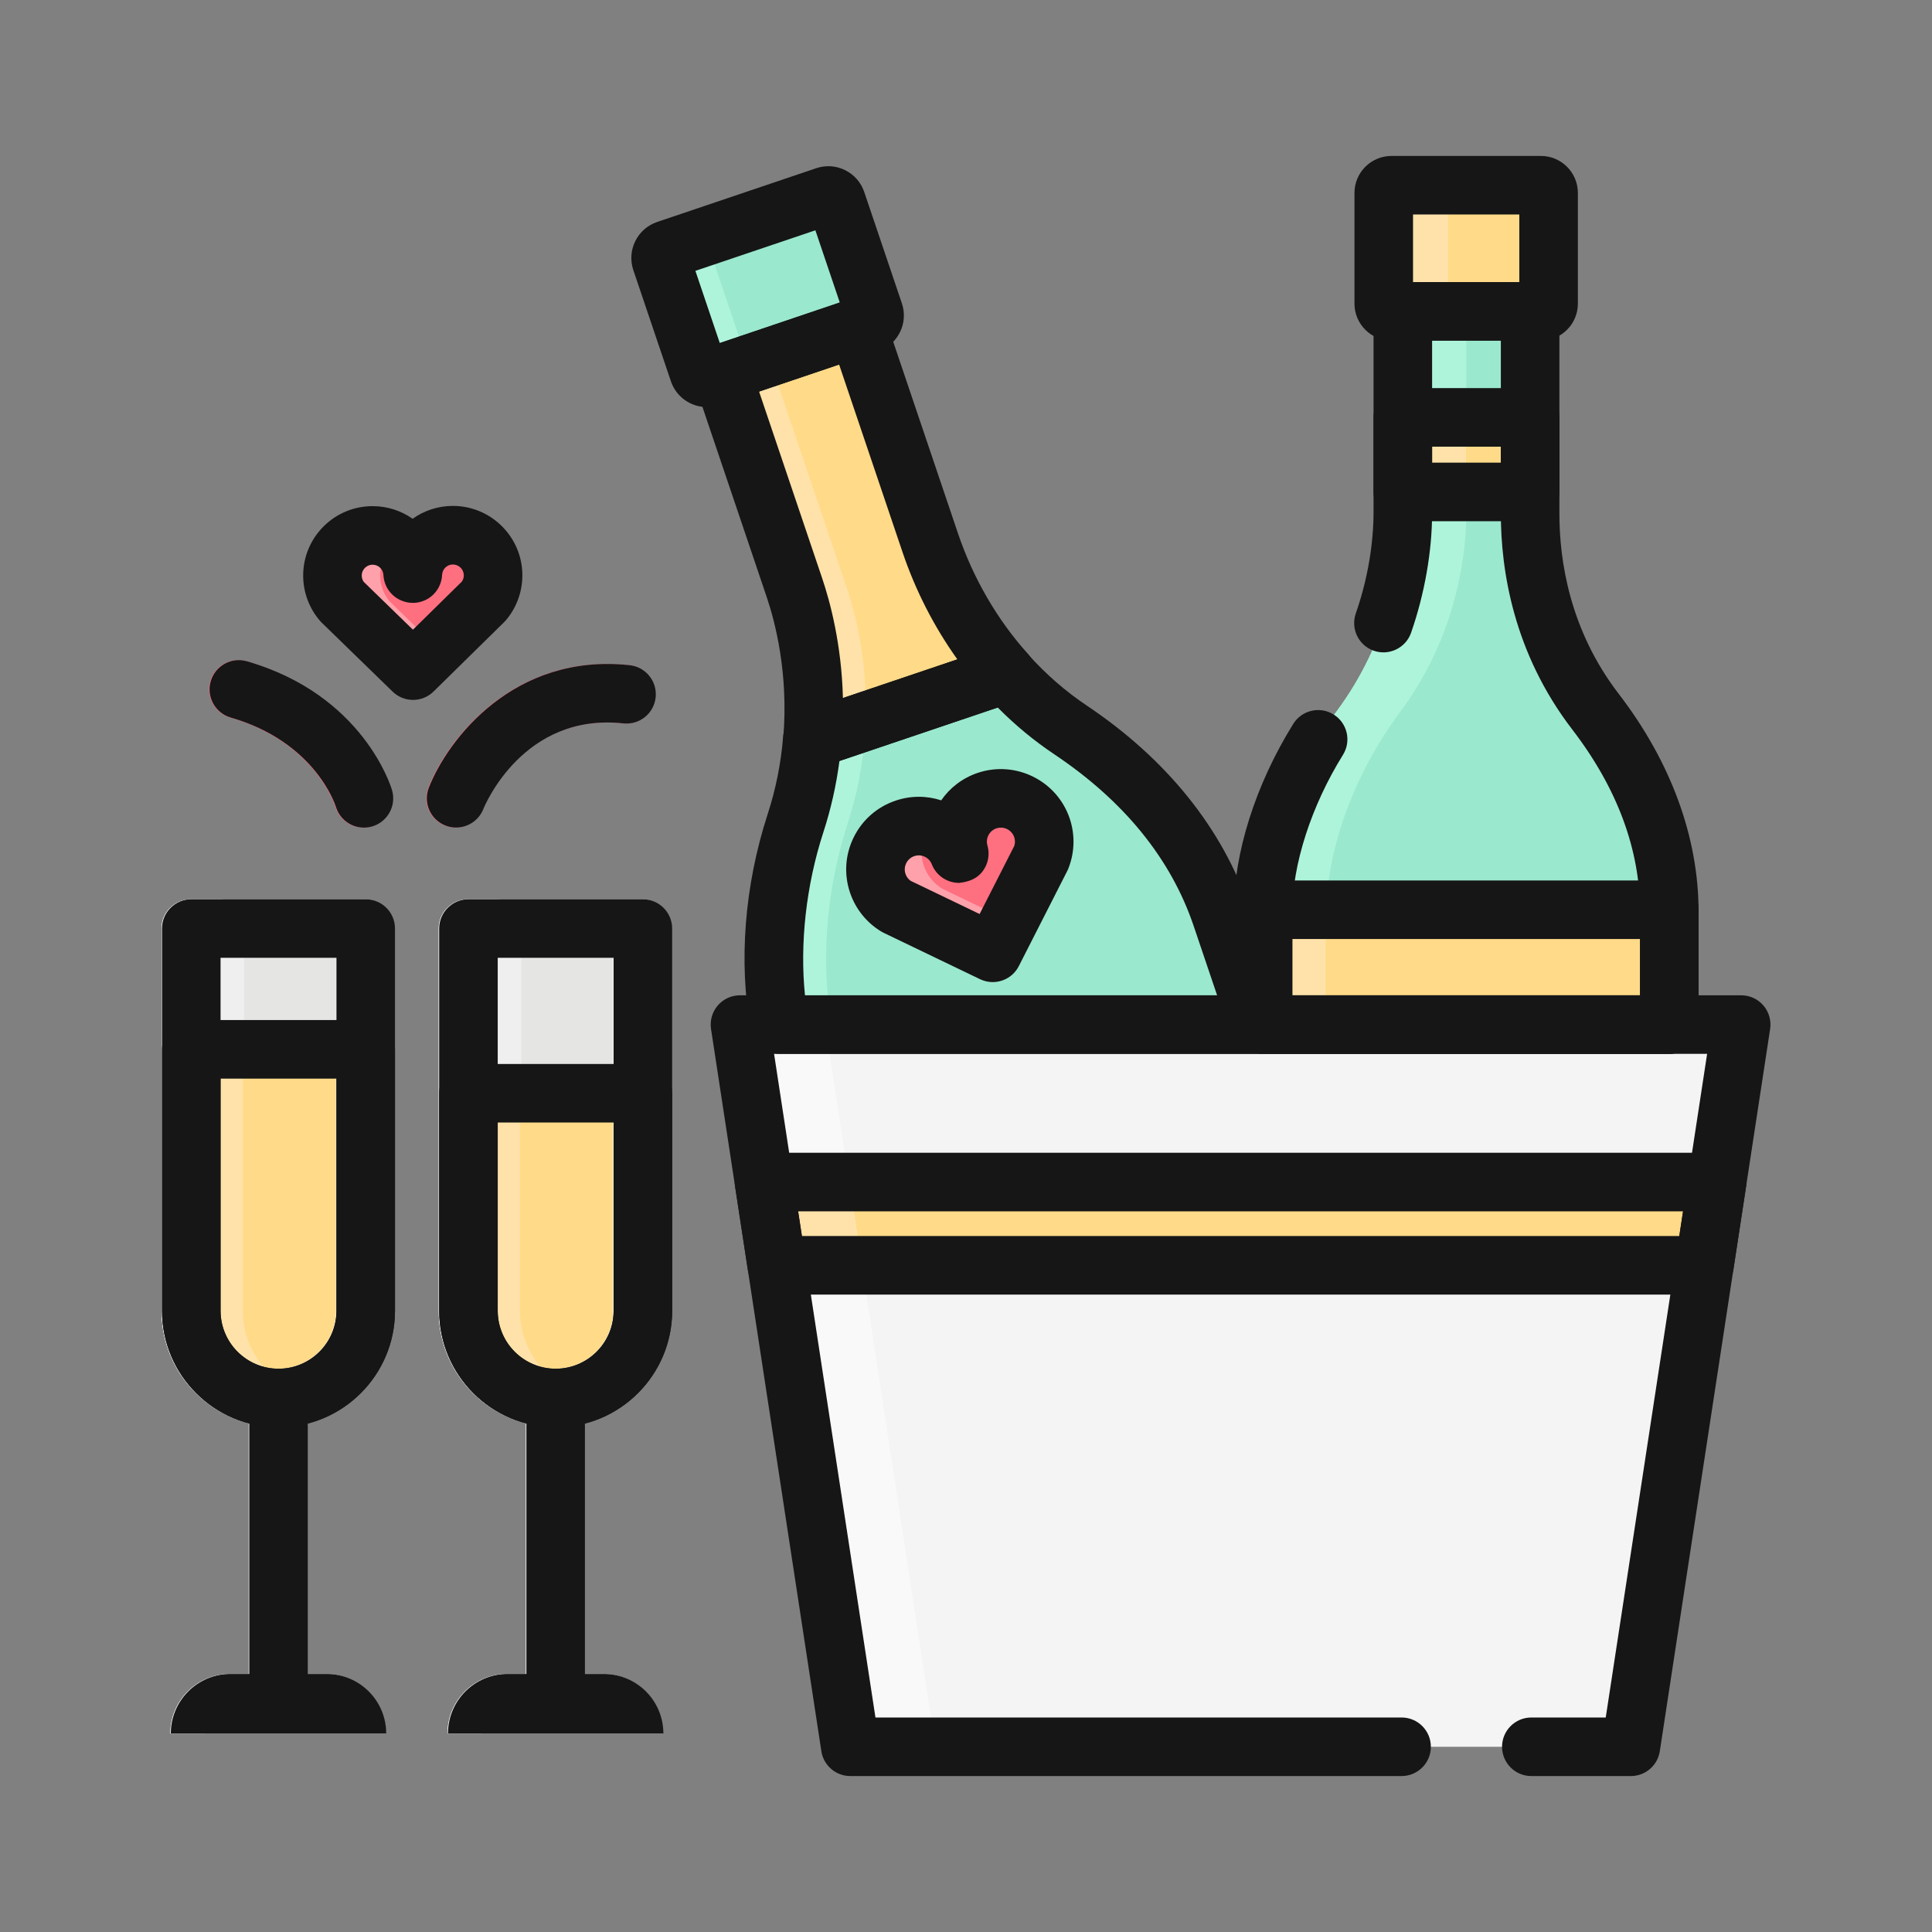 <?xml version="1.0" encoding="utf-8"?>
<!-- Generator: Adobe Illustrator 24.3.0, SVG Export Plug-In . SVG Version: 6.00 Build 0)  -->
<svg version="1.1" id="Layer_1" xmlns="http://www.w3.org/2000/svg" xmlns:xlink="http://www.w3.org/1999/xlink" x="0px" y="0px"
	 viewBox="0 0 300 300" enable-background="new 0 0 300 300" xml:space="preserve">
<rect x="0" y="0" width="300" height="300" fill="#808080" stroke="none"/>
<g>
	<g>
		<g>
			<path fill="#9AE8CE" d="M195.253,159.096c-3.103-9.184-5.415-16.025-5.661-16.75c-2.967-8.779-9.448-19.63-23.392-28.972
				c-3.934-2.632-7.218-5.612-10.047-8.749l-30.095,10.17c-0.34,4.186-1.151,8.572-2.605,13.027
				c-3.615,11.129-4.098,22.365-2.477,31.274H195.253z"/>
		</g>
		<g>
			<path fill="#FE6F80" d="M161.717,128.541c-1.19-3.522-5.005-5.408-8.53-4.218c-3.417,1.157-5.288,4.789-4.305,8.226l-0.022-0.006
				l-0.006,0.012c-1.302-3.327-4.993-5.079-8.408-3.925c-3.524,1.19-5.411,5.008-4.221,8.53c0.528,1.563,1.581,2.806,2.892,3.597
				l0,0l14.958,7.195l7.531-14.794l-0.006,0.003C162.165,131.737,162.247,130.106,161.717,128.541z"/>
		</g>
		<g>
			<path fill="#FFA1AA" d="M146.338,138.009c-1.311-0.79-2.364-2.034-2.892-3.596c-0.701-2.075-0.312-4.242,0.829-5.926
				c-1.221-0.317-2.546-0.296-3.83,0.139c-3.524,1.19-5.411,5.008-4.221,8.531c0.528,1.563,1.581,2.806,2.892,3.596l14.958,7.195
				l2.542-4.996L146.338,138.009z"/>
		</g>
		<g>
			<path fill="#FE6F80" d="M76.492,89.321c-0.01-3.442-2.808-6.222-6.257-6.216c-3.345,0.009-6.056,2.652-6.204,5.964l-0.018-0.012
				l-0.009,0.006c-0.164-3.306-2.895-5.932-6.235-5.923c-3.447,0.009-6.23,2.809-6.22,6.257c0.003,1.525,0.564,2.93,1.483,4.011l0,0
				l11.03,10.727L75.034,93.35l-0.003,0.003C75.946,92.264,76.496,90.855,76.492,89.321z"/>
		</g>
		<g>
			<path fill="#FFA1AA" d="M60.519,93.391c-0.919-1.08-1.48-2.486-1.483-4.01c-0.006-2.04,0.98-3.836,2.486-4.979
				c-1.048-0.793-2.337-1.282-3.753-1.279c-3.447,0.009-6.23,2.809-6.22,6.257c0.003,1.524,0.564,2.93,1.483,4.01l11.03,10.727
				l3.723-3.661L60.519,93.391z"/>
		</g>
		<g>
			<path fill="#9AE8CE" d="M259.132,159.096c0-9.51,0-16.774,0-17.502c0-8.246-2.371-19.242-11.464-31.088
				c-7.891-10.277-10.147-21.581-10.147-30.73V48.344h-19.77v31.292c0,8.057-2.205,20.092-10.238,30.869
				c-7.699,10.33-11.467,22.205-11.467,31.088c0,0.728,0,7.992,0,17.502H259.132z"/>
		</g>
		<g>
			<polygon fill="#F4F4F4" points="253.168,271.239 131.961,271.239 114.829,159.096 270.3,159.096 			"/>
		</g>
		<g>
			<path fill="#FFDA88" d="M240.39,47.152c0,0.66-0.536,1.193-1.193,1.193h-23.203c-0.663,0-1.202-0.533-1.202-1.193V29.957
				c0-0.66,0.539-1.196,1.202-1.196h23.203c0.657,0,1.193,0.535,1.193,1.196V47.152z"/>
		</g>
		<g>
			<path fill="#AEF4DB" d="M217.448,110.506c8.033-10.777,10.238-22.812,10.238-30.869V48.344h-9.934v31.292
				c0,8.057-2.205,20.092-10.238,30.869c-7.699,10.33-11.467,22.205-11.467,31.088c0,0.728,0,7.992,0,17.502h9.933
				c0-9.51,0-16.774,0-17.502C205.981,132.711,209.749,120.836,217.448,110.506z"/>
		</g>
		<g>
			<path fill="#FFE2A9" d="M224.895,47.152V29.957c0-0.66,0.539-1.196,1.202-1.196h-10.102c-0.663,0-1.202,0.535-1.202,1.196v17.194
				c0,0.66,0.539,1.193,1.202,1.193h10.102C225.434,48.344,224.895,47.811,224.895,47.152z"/>
		</g>
		<g>
			<path fill="#9AE8CE" d="M135.659,48.554c0.237,0.702-0.139,1.462-0.842,1.696l-24.698,8.35c-0.704,0.237-1.467-0.136-1.705-0.838
				l-5.843-17.286c-0.236-0.699,0.143-1.462,0.848-1.702l24.699-8.347c0.701-0.237,1.462,0.142,1.697,0.84L135.659,48.554z"/>
		</g>
		<g>
			<path fill="#FFDA88" d="M144.382,84.302l-11.308-33.459l-21.042,7.11l11.259,33.317c1.998,5.911,3.561,14.214,2.803,23.511
				l30.098-10.17C150.324,98.101,146.605,90.875,144.382,84.302z"/>
		</g>
		<g>
			<path fill="#AEF4DB" d="M131.643,127.821c1.453-4.455,2.264-8.841,2.605-13.027l23.898-8.077
				c-0.687-0.69-1.355-1.385-1.993-2.093l-30.095,10.17c-0.34,4.186-1.151,8.572-2.605,13.027
				c-3.615,11.129-4.098,22.365-2.477,31.274h8.19C127.544,150.187,128.027,138.951,131.643,127.821z"/>
		</g>
		<g>
			<path fill="#AEF4DB" d="M110.762,40.477c-0.235-0.699,0.144-1.462,0.848-1.702l18.618-6.293l-0.412-1.214
				c-0.235-0.699-0.996-1.077-1.697-0.84l-24.699,8.347c-0.705,0.24-1.084,1.003-0.848,1.702l5.843,17.286
				c0.238,0.702,1.001,1.074,1.705,0.838l6.074-2.054L110.762,40.477z"/>
		</g>
		<g>
			<path fill="#FFE2A9" d="M134.431,111.962c0.271-8.149-1.156-15.389-2.949-20.693l-11.26-33.317l13.691-4.626l-0.839-2.484
				l-21.042,7.11l11.259,33.317c1.998,5.911,3.561,14.214,2.803,23.511L134.431,111.962z"/>
		</g>
		<g>
			<path fill="#E5E5E4" d="M29.626,144.181v59.358c0,7.48,6.065,13.545,13.543,13.545c7.48,0,13.545-6.065,13.545-13.545v-59.358
				H29.626z"/>
		</g>
		<g>
			<path fill="#E5E5E4" d="M72.665,144.181v59.358c0,7.48,6.065,13.545,13.543,13.545c7.48,0,13.545-6.065,13.545-13.545v-59.358
				H72.665z"/>
		</g>
		<g>
			<path fill="#EFEFEF" d="M80.936,203.539v-59.358h-8.335v59.358c0,7.48,6.065,13.545,13.543,13.545
				c1.464,0,2.847-0.293,4.168-0.722C84.886,214.594,80.936,209.554,80.936,203.539z"/>
		</g>
		<g>
			<path fill="#EFEFEF" d="M37.899,203.539v-59.358h-8.335v59.358c0,7.48,6.065,13.545,13.543,13.545
				c1.464,0,2.848-0.293,4.168-0.722C41.849,214.594,37.899,209.554,37.899,203.539z"/>
		</g>
		<g>
			<path fill="#FFDA88" d="M29.626,162.941v40.598c0,7.48,6.065,13.545,13.543,13.545c7.48,0,13.545-6.065,13.545-13.545v-40.598
				H29.626z"/>
		</g>
		<g>
			<path fill="#FFE2A9" d="M37.708,203.539v-40.598h-8.082v40.598c0,7.48,6.065,13.545,13.543,13.545
				c1.418,0,2.757-0.278,4.042-0.684C41.718,214.675,37.708,209.601,37.708,203.539z"/>
		</g>
		<g>
			<path fill="#FFDA88" d="M72.665,169.76v33.779c0,7.48,6.065,13.545,13.543,13.545c7.48,0,13.545-6.065,13.545-13.545V169.76
				H72.665z"/>
		</g>
		<g>
			<path fill="#FFE2A9" d="M80.747,203.539V169.76h-8.082v33.779c0,7.48,6.065,13.545,13.543,13.545
				c1.418,0,2.757-0.278,4.042-0.684C84.757,214.675,80.747,209.601,80.747,203.539z"/>
		</g>
		<g>
			<g>
				<path fill="#FE6F80" d="M70.74,128.502c-0.556,0-1.122-0.101-1.669-0.32c-2.326-0.924-3.472-3.543-2.559-5.872
					c2.912-7.438,13.192-20.971,31.193-19.018c2.495,0.272,4.299,2.516,4.027,5.011c-0.274,2.495-2.515,4.286-5.013,4.028
					c-15.522-1.705-21.502,12.701-21.75,13.314C74.255,127.419,72.546,128.502,70.74,128.502z"/>
			</g>
		</g>
		<g>
			<g>
				<path fill="#FE6F80" d="M56.434,128.514c-1.956,0-3.759-1.27-4.351-3.232c-0.154-0.485-3.357-10.114-16.333-13.861
					c-2.412-0.699-3.804-3.218-3.106-5.63c0.696-2.415,3.219-3.806,5.628-3.108c17.995,5.198,22.35,19.402,22.526,20.006
					c0.706,2.409-0.675,4.934-3.084,5.642C57.288,128.455,56.857,128.514,56.434,128.514z"/>
			</g>
		</g>
		<g>
			<polygon fill="#FFDA88" points="264.588,196.477 266.565,183.548 118.564,183.548 120.54,196.477 			"/>
		</g>
		<g>
			<polygon fill="#F9F9F9" points="114.829,159.096 131.961,271.239 145.254,271.239 128.122,159.096 			"/>
		</g>
		<g>
			<polygon fill="#FFE2A9" points="118.564,183.548 120.54,196.477 133.833,196.477 131.857,183.548 			"/>
		</g>
		<g>
			<path fill="#F4F4F4" d="M61.26,203.539v-59.358c0-2.51-2.035-4.546-4.547-4.546H29.626c-2.511,0-4.546,2.036-4.546,4.546v59.358
				c0,8.403,5.766,15.466,13.545,17.49v38.902h-2.93c-5.107,0-9.247,4.138-9.247,9.247h33.447c0-5.109-4.139-9.247-9.247-9.247
				h-2.93v-38.902C55.494,219.002,61.26,211.939,61.26,203.539z M34.172,203.539v-54.812h17.995v54.812
				c0,4.961-4.036,8.998-8.998,8.998C38.208,212.537,34.172,208.5,34.172,203.539z"/>
		</g>
		<g>
			<path fill="#F9F9F9" d="M40.998,259.932h2.93v-38.902c-7.779-2.024-13.545-9.087-13.545-17.49v-59.358
				c0-2.51,2.035-4.546,4.546-4.546h-5.304c-2.511,0-4.546,2.036-4.546,4.546v59.358c0,8.403,5.766,15.466,13.545,17.49v38.902
				h-2.93c-5.107,0-9.247,4.138-9.247,9.247h5.304C31.751,264.07,35.89,259.932,40.998,259.932z"/>
		</g>
		<g>
			<path fill="#F4F4F4" d="M104.299,203.539v-59.358c0-2.51-2.035-4.546-4.546-4.546H72.665c-2.511,0-4.547,2.036-4.547,4.546
				v59.358c0,8.403,5.766,15.466,13.545,17.49v38.902h-2.93c-5.107,0-9.247,4.138-9.247,9.247h33.447
				c0-5.109-4.139-9.247-9.247-9.247h-2.93v-38.902C98.533,219.002,104.299,211.939,104.299,203.539z M77.211,203.539v-54.812
				h17.995v54.812c0,4.961-4.036,8.998-8.998,8.998C81.247,212.537,77.211,208.5,77.211,203.539z"/>
		</g>
		<g>
			<path fill="#F9F9F9" d="M84.036,259.932h2.93v-38.902c-7.779-2.024-13.545-9.087-13.545-17.49v-59.358
				c0-2.51,2.035-4.546,4.547-4.546h-5.304c-2.511,0-4.547,2.036-4.547,4.546v59.358c0,8.403,5.766,15.466,13.545,17.49v38.902
				h-2.93c-5.107,0-9.247,4.138-9.247,9.247h5.304C74.79,264.07,78.929,259.932,84.036,259.932z"/>
		</g>
		<g>
			<rect x="217.753" y="64.813" fill="#FFDA88" width="19.769" height="11.573"/>
		</g>
		<g>
			<rect x="217.753" y="64.813" fill="#FFE2A9" width="9.883" height="11.573"/>
		</g>
		<g>
			<rect x="196.047" y="141.265" fill="#FFDA88" width="63.088" height="17.831"/>
		</g>
		<g>
			<rect x="196.047" y="141.265" fill="#FFE2A9" width="9.809" height="17.831"/>
		</g>
	</g>
	<g>
		<g>
			<path fill="#161616" d="M154.147,152.498c-0.662,0-1.333-0.145-1.968-0.45l-14.958-7.196c-0.129-0.062-0.253-0.13-0.376-0.201
				c-2.278-1.373-4-3.516-4.851-6.035c-0.965-2.856-0.761-5.914,0.574-8.61c1.335-2.702,3.644-4.721,6.498-5.683
				c2.383-0.808,4.851-0.772,7.083-0.047c1.33-1.927,3.272-3.451,5.655-4.259c5.887-1.989,12.304,1.181,14.295,7.068l0,0l0,0l0,0
				c0.826,2.442,0.787,5.094-0.101,7.5c-0.071,0.216-0.16,0.429-0.265,0.636l-7.531,14.794
				C157.4,151.589,155.804,152.498,154.147,152.498z M141.409,136.778l10.706,5.15l5.378-10.567
				c0.111-0.334,0.179-0.811-0.007-1.364l0,0c-0.386-1.143-1.631-1.746-2.771-1.368c-1.097,0.373-1.709,1.545-1.387,2.67
				c0.45,1.572,0.019,3.268-1.128,4.434c-0.875,0.891-2.115,1.24-3.277,1.362c-0.065,0-0.132-0.003-0.198-0.006
				c-1.795-0.08-3.376-1.205-4.032-2.877c-0.425-1.089-1.622-1.646-2.717-1.276c-0.747,0.252-1.11,0.796-1.259,1.098
				c-0.15,0.305-0.363,0.924-0.111,1.669C140.789,136.239,141.122,136.577,141.409,136.778z"/>
		</g>
		<g>
			<path fill="#161616" d="M64.137,108.682c-1.144,0-2.287-0.429-3.17-1.287l-11.03-10.727c-0.102-0.101-0.2-0.204-0.293-0.314
				c-1.65-1.939-2.562-4.407-2.566-6.947c-0.009-2.877,1.106-5.588,3.136-7.634c2.03-2.042,4.737-3.17,7.619-3.179
				c0.009,0,0.019,0,0.03,0c2.309,0,4.452,0.725,6.208,1.962c1.758-1.255,3.907-1.992,6.228-1.998c0.006,0,0.012,0,0.019,0
				c5.939,0,10.779,4.819,10.796,10.747c0,0,0,0,0,0.003c0.007,2.543-0.89,5.02-2.525,6.968c-0.093,0.109-0.192,0.216-0.295,0.317
				l-10.969,10.783C66.44,108.247,65.288,108.682,64.137,108.682z M56.48,90.349l7.639,7.429l7.598-7.471
				c0.155-0.219,0.305-0.545,0.303-0.971l0,0c-0.003-0.929-0.765-1.684-1.701-1.684c0,0-0.002,0-0.003,0
				c-0.894,0.003-1.629,0.713-1.669,1.622c-0.074,1.637-1.024,3.111-2.486,3.851c-1.19,0.604-2.572,0.651-3.78,0.151
				c-0.116-0.047-0.231-0.098-0.343-0.154c-1.461-0.737-2.418-2.199-2.5-3.833c-0.044-0.9-0.781-1.601-1.678-1.601
				c-0.001,0-0.003,0-0.004,0c-0.61,0.003-1.009,0.314-1.194,0.497c-0.183,0.186-0.493,0.589-0.491,1.199
				C56.172,89.819,56.338,90.147,56.48,90.349z"/>
		</g>
		<g>
			<path fill="#161616" d="M259.208,163.642h-63.085c-2.511,0-4.546-2.036-4.546-4.546v-17.502c0-9.105,3.367-19.743,9.239-29.191
				c1.325-2.131,4.128-2.782,6.262-1.462c2.133,1.326,2.787,4.129,1.461,6.263c-4.927,7.927-7.869,17.043-7.869,24.39v12.956h53.992
				v-12.956c0-9.697-3.542-19.225-10.525-28.321c-9.162-11.931-11.086-24.801-11.086-33.497V52.891h-10.675v26.746
				c0,5.961-1.159,12.571-3.262,18.612c-0.824,2.371-3.423,3.623-5.788,2.8c-2.371-0.826-3.624-3.419-2.799-5.79
				c2.398-6.888,2.756-12.745,2.756-15.622V48.344c0-2.51,2.035-4.546,4.546-4.546h19.768c2.511,0,4.546,2.036,4.546,4.546v31.431
				c0,7.287,1.597,18.053,9.207,27.962c8.115,10.567,12.405,22.276,12.405,33.856v17.502
				C263.754,161.606,261.719,163.642,259.208,163.642z"/>
		</g>
		<g>
			<path fill="#161616" d="M253.242,275.785h-15.458c-2.512,0-4.546-2.037-4.546-4.547c0-2.51,2.035-4.546,4.546-4.546h11.554
				l15.742-103.05H120.198l15.742,103.05h81.698c2.512,0,4.546,2.036,4.546,4.546c0,2.51-2.035,4.547-4.546,4.547h-85.603
				c-2.245,0-4.156-1.64-4.495-3.86l-17.132-112.143c-0.2-1.311,0.182-2.643,1.046-3.65c0.863-1.006,2.122-1.583,3.448-1.583h155.47
				c1.326,0,2.586,0.577,3.448,1.583c0.864,1.006,1.246,2.338,1.046,3.65l-17.132,112.143
				C257.398,274.145,255.487,275.785,253.242,275.785z"/>
		</g>
		<g>
			<path fill="#161616" d="M239.271,52.891H216.07c-3.17,0-5.748-2.575-5.748-5.739V29.957c0-3.167,2.578-5.742,5.748-5.742h23.201
				c3.166,0,5.741,2.575,5.741,5.742v17.194C245.012,50.316,242.437,52.891,239.271,52.891z M219.415,43.798h16.505v-10.49h-16.505
				V43.798z"/>
		</g>
		<g>
			<path fill="#161616" d="M237.596,80.933h-19.768c-2.512,0-4.546-2.036-4.546-4.546V64.813c0-2.51,2.035-4.546,4.546-4.546h19.768
				c2.511,0,4.546,2.036,4.546,4.546v11.573C242.142,78.897,240.107,80.933,237.596,80.933z M222.375,71.84h10.675v-2.48h-10.675
				V71.84z"/>
		</g>
		<g>
			<path fill="#161616" d="M259.211,163.642h-63.088c-2.511,0-4.546-2.036-4.546-4.546v-17.831c0-2.51,2.035-4.546,4.546-4.546
				h63.088c2.511,0,4.546,2.036,4.546,4.546v17.831C263.757,161.606,261.722,163.642,259.211,163.642z M200.669,154.549h53.995
				v-8.738h-53.995V154.549z"/>
		</g>
		<g>
			<path fill="#161616" d="M109.772,63.215c-2.46,0-4.757-1.545-5.587-3.99L98.34,41.933c-1.035-3.072,0.622-6.417,3.69-7.462
				l24.708-8.35c1.493-0.506,3.09-0.397,4.501,0.305c1.409,0.698,2.46,1.903,2.961,3.392l5.841,17.28l0.002,0.003
				c0.505,1.495,0.395,3.093-0.308,4.505c-0.703,1.412-1.912,2.46-3.407,2.957l-24.677,8.344
				C111.028,63.117,110.395,63.215,109.772,63.215z M107.981,42.057l3.789,11.212l18.63-6.299l-3.787-11.209L107.981,42.057z
				 M131.426,50.008L131.426,50.008L131.426,50.008z M133.436,45.944c-0.009,0.003-0.018,0.006-0.028,0.009L133.436,45.944z"/>
		</g>
		<g>
			<path fill="#161616" d="M126.17,119.326c-1,0-1.988-0.331-2.799-0.965c-1.206-0.941-1.857-2.427-1.733-3.951
				c0.804-9.854-1.271-17.816-2.578-21.684L107.8,59.409c-0.386-1.143-0.303-2.392,0.232-3.472c0.534-1.08,1.477-1.906,2.619-2.291
				l21.042-7.11c2.378-0.805,4.958,0.474,5.761,2.85l11.308,33.459c2.355,6.965,6.117,13.438,10.881,18.718
				c1.024,1.14,1.409,2.714,1.021,4.194c-0.386,1.483-1.493,2.67-2.944,3.158l-30.098,10.17
				C127.149,119.246,126.658,119.326,126.17,119.326z M117.87,60.803l9.803,29.01c1.219,3.605,3.006,10.235,3.216,18.574
				l17.767-6.003c-3.598-5.032-6.496-10.679-8.505-16.626l0,0l-9.854-29.152L117.87,60.803z"/>
		</g>
		<g>
			<path fill="#161616" d="M195.328,163.642H121.05c-2.198,0-4.08-1.572-4.472-3.732c-1.911-10.505-0.978-22.398,2.625-33.494
				c1.258-3.854,2.065-7.885,2.398-11.991c0.148-1.809,1.357-3.357,3.075-3.937l30.095-10.17c1.721-0.583,3.617-0.083,4.832,1.261
				c2.849,3.158,5.858,5.781,9.199,8.015c12.343,8.27,21.047,19.091,25.171,31.295l5.661,16.75c0.469,1.388,0.241,2.918-0.613,4.108
				C198.168,162.938,196.793,163.642,195.328,163.642z M124.997,154.549h63.995l-3.632-10.745
				c-3.528-10.443-10.801-19.408-21.616-26.654c-3.164-2.116-6.069-4.517-8.819-7.287l-24.579,8.306
				c-0.493,3.777-1.329,7.486-2.495,11.061C125.172,137.474,124.175,146.495,124.997,154.549z"/>
		</g>
		<g>
			<path fill="#161616" d="M43.244,221.63c-9.975,0-18.09-8.116-18.09-18.091v-59.358c0-2.51,2.035-4.546,4.546-4.546h27.088
				c2.512,0,4.546,2.036,4.546,4.546v59.358C61.335,213.514,53.219,221.63,43.244,221.63z M34.248,148.727v54.812
				c0,4.961,4.036,8.998,8.997,8.998c4.962,0,8.998-4.037,8.998-8.998v-54.812H34.248z"/>
		</g>
		<g>
			<path fill="#161616" d="M43.244,221.63c-9.975,0-18.09-8.116-18.09-18.091v-40.598c0-2.51,2.035-4.547,4.546-4.547h27.088
				c2.512,0,4.546,2.036,4.546,4.547v40.598C61.335,213.514,53.219,221.63,43.244,221.63z M34.248,167.487v36.052
				c0,4.961,4.036,8.998,8.997,8.998c4.962,0,8.998-4.037,8.998-8.998v-36.052H34.248z"/>
		</g>
		<g>
			<path fill="#161616" d="M50.722,259.932h-2.93v-42.848c0-0.278-0.034-0.551-0.083-0.814c-1.404,0.494-2.892,0.814-4.465,0.814
				c-1.573,0-3.059-0.32-4.463-0.814c-0.047,0.266-0.081,0.536-0.081,0.814v42.848h-2.93c-5.107,0-9.247,4.138-9.247,9.247h33.447
				C59.969,264.07,55.83,259.932,50.722,259.932z"/>
		</g>
		<g>
			<path fill="#161616" d="M86.283,221.63c-9.975,0-18.09-8.116-18.09-18.091v-59.358c0-2.51,2.035-4.546,4.546-4.546h27.088
				c2.511,0,4.546,2.036,4.546,4.546v59.358C104.374,213.514,96.258,221.63,86.283,221.63z M77.286,148.727v54.812
				c0,4.961,4.036,8.998,8.997,8.998c4.962,0,8.998-4.037,8.998-8.998v-54.812H77.286z"/>
		</g>
		<g>
			<path fill="#161616" d="M86.283,221.63c-9.975,0-18.09-8.116-18.09-18.091V169.76c0-2.51,2.035-4.546,4.546-4.546h27.088
				c2.511,0,4.546,2.036,4.546,4.546v33.779C104.374,213.514,96.258,221.63,86.283,221.63z M77.286,174.307v29.232
				c0,4.961,4.036,8.998,8.997,8.998c4.962,0,8.998-4.037,8.998-8.998v-29.232H77.286z"/>
		</g>
		<g>
			<path fill="#161616" d="M93.761,259.932h-2.93v-42.848c0-0.278-0.034-0.551-0.083-0.814c-1.405,0.494-2.892,0.814-4.465,0.814
				c-1.573,0-3.059-0.32-4.464-0.814c-0.047,0.266-0.081,0.536-0.081,0.814v42.848h-2.93c-5.107,0-9.246,4.138-9.246,9.247h33.447
				C103.008,264.07,98.869,259.932,93.761,259.932z"/>
		</g>
		<g>
			<path fill="#161616" d="M70.816,128.502c-0.557,0-1.122-0.101-1.669-0.32c-2.326-0.923-3.472-3.543-2.559-5.872
				c2.913-7.438,13.187-20.977,31.193-19.018c2.495,0.272,4.299,2.516,4.027,5.011s-2.507,4.289-5.013,4.028
				c-15.513-1.705-21.502,12.701-21.749,13.314C74.331,127.419,72.622,128.502,70.816,128.502z"/>
		</g>
		<g>
			<path fill="#161616" d="M56.509,128.514c-1.957,0-3.759-1.27-4.351-3.232c-0.154-0.485-3.357-10.114-16.333-13.861
				c-2.412-0.699-3.804-3.217-3.106-5.63c0.695-2.415,3.216-3.807,5.628-3.108c17.995,5.198,22.35,19.402,22.527,20.006
				c0.706,2.409-0.675,4.934-3.084,5.642C57.363,128.455,56.932,128.514,56.509,128.514z"/>
		</g>
		<g>
			<path fill="#161616" d="M264.663,201.023H120.615c-2.245,0-4.156-1.64-4.495-3.86l-1.976-12.929
				c-0.2-1.311,0.182-2.643,1.045-3.65c0.864-1.006,2.124-1.584,3.45-1.584h147.999c1.326,0,2.586,0.577,3.45,1.584
				c0.863,1.006,1.245,2.338,1.045,3.65l-1.976,12.929C268.819,199.383,266.908,201.023,264.663,201.023z M124.519,191.93h136.24
				l0.586-3.836H123.933L124.519,191.93z"/>
		</g>
	</g>
</g>
</svg>
